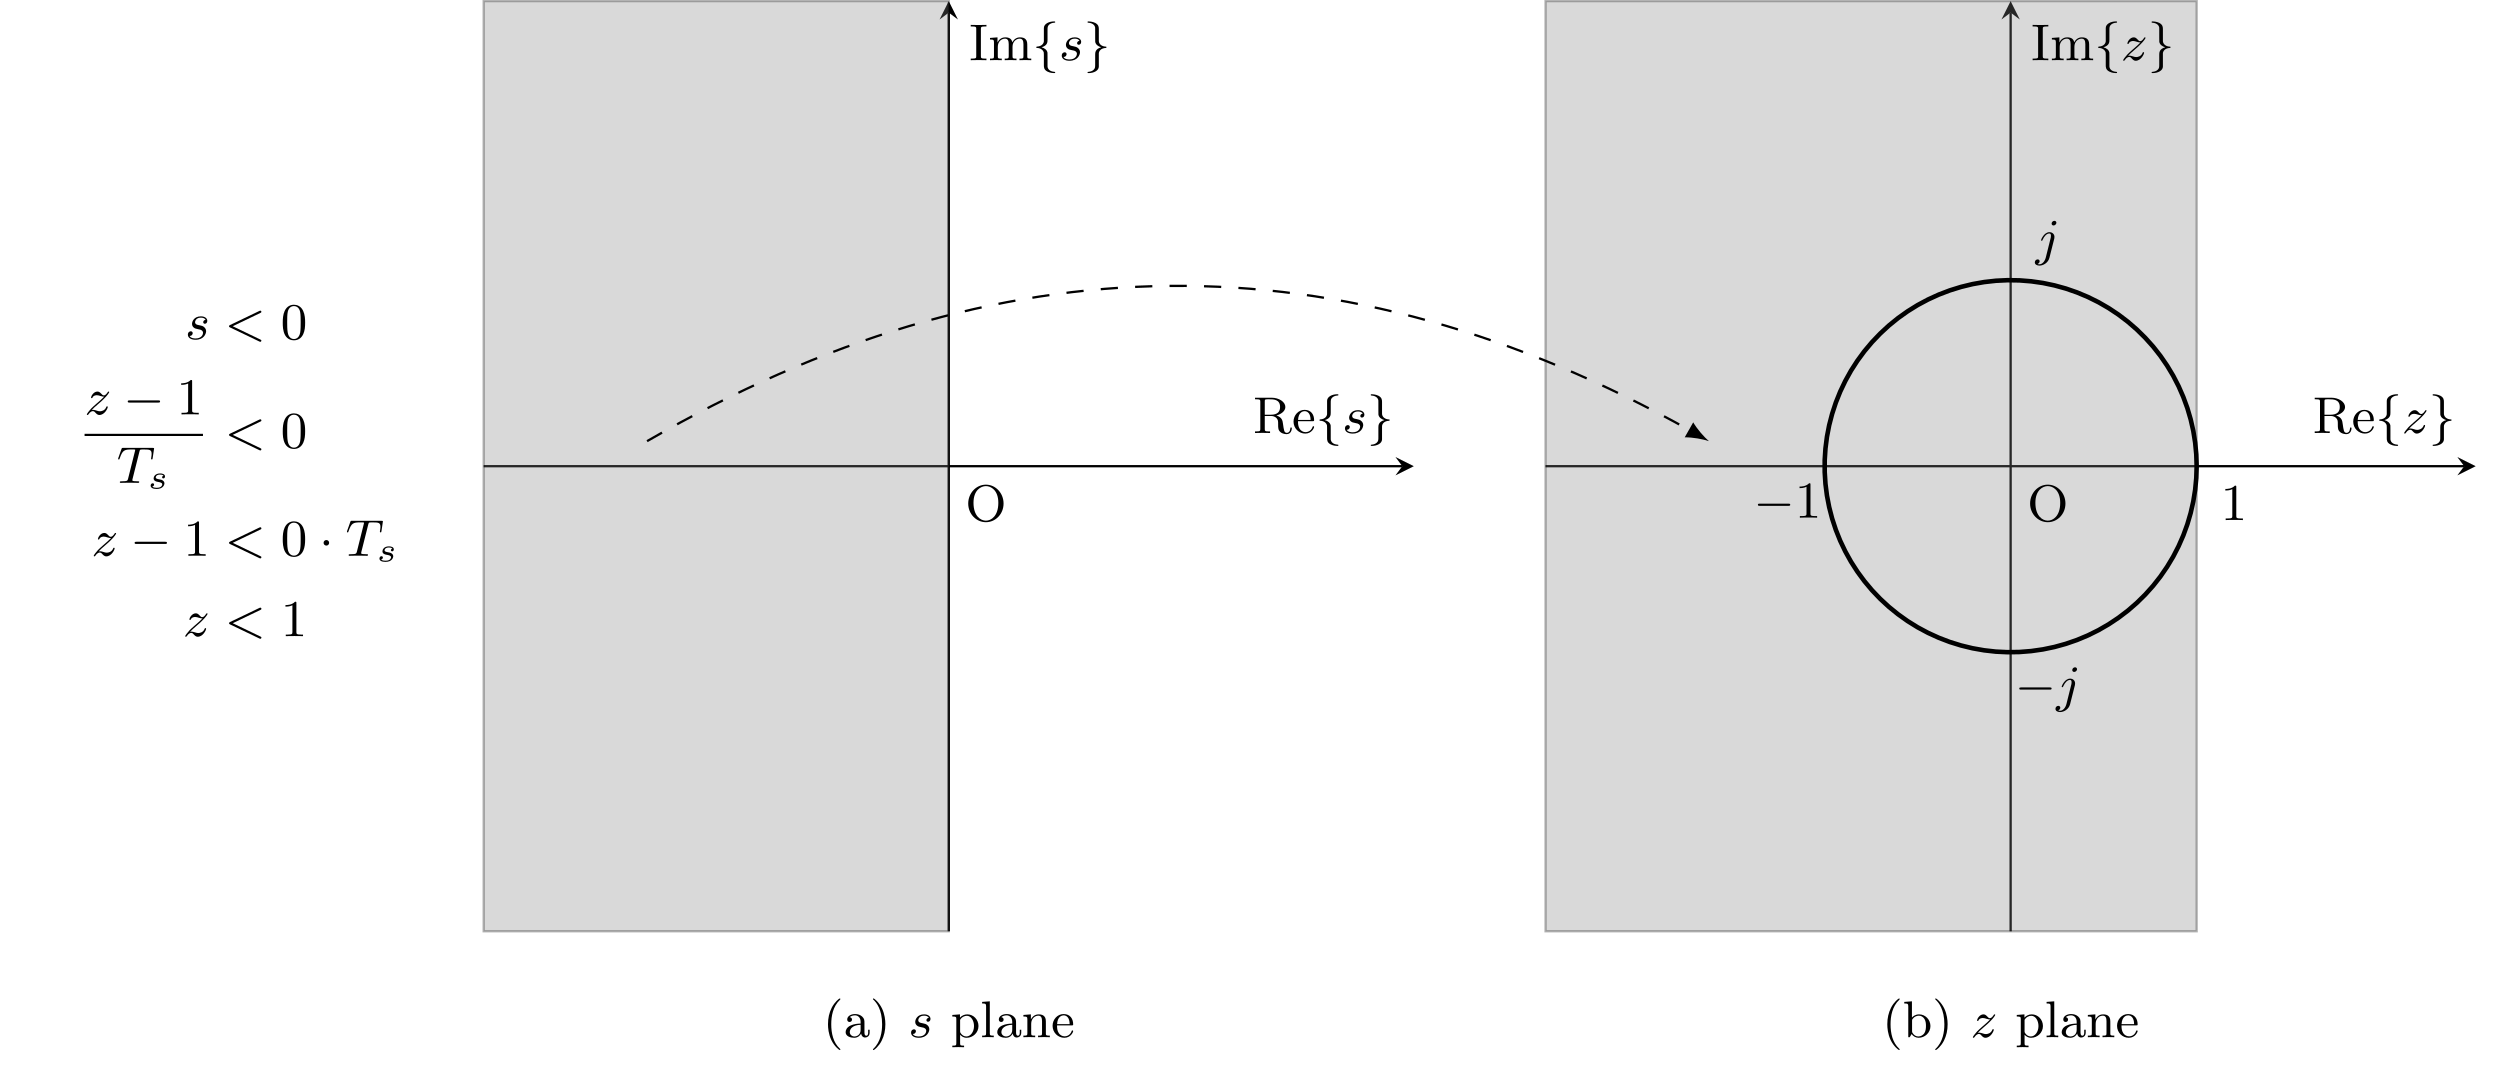 <?xml version="1.0" encoding="UTF-8"?>
<svg xmlns="http://www.w3.org/2000/svg" xmlns:xlink="http://www.w3.org/1999/xlink" width="865.387pt" height="371.063pt" viewBox="0 0 865.387 371.063" version="1.2">
<defs>
<g>
<symbol overflow="visible" id="glyph0-0">
<path style="stroke:none;" d=""/>
</symbol>
<symbol overflow="visible" id="glyph0-1">
<path style="stroke:none;" d="M 7.109 -6.688 C 6.328 -6.625 6.266 -6.016 6.266 -5.891 C 6.266 -5.578 6.5 -5.344 6.828 -5.344 C 7.328 -5.344 7.672 -5.766 7.672 -6.344 C 7.672 -7.25 6.797 -7.906 5.469 -7.906 C 3.078 -7.906 2.391 -6.125 2.391 -5.297 C 2.391 -4.609 2.734 -4.266 2.969 -4.047 C 3.328 -3.703 3.812 -3.594 4.453 -3.469 C 5.266 -3.312 5.438 -3.281 5.766 -3.047 C 6.047 -2.828 6.203 -2.547 6.203 -2.172 C 6.203 -1.703 5.781 -0.25 3.609 -0.25 C 3.203 -0.25 1.953 -0.297 1.562 -1.125 C 2.453 -1.125 2.625 -1.844 2.625 -2.094 C 2.625 -2.625 2.141 -2.734 1.953 -2.734 C 1.625 -2.734 0.953 -2.484 0.953 -1.562 C 0.953 -0.453 2.078 0.203 3.594 0.203 C 6.609 0.203 7.266 -2 7.266 -2.766 C 7.266 -3.453 6.891 -3.875 6.672 -4.094 C 6.203 -4.578 5.641 -4.688 5.016 -4.812 C 4.797 -4.859 4.406 -4.938 4.344 -4.953 C 3.75 -5.078 3.438 -5.438 3.438 -5.891 C 3.438 -6.078 3.562 -6.656 4.062 -7.047 C 4.562 -7.438 5.234 -7.453 5.469 -7.453 C 6.094 -7.453 6.828 -7.266 7.109 -6.688 Z M 7.109 -6.688 "/>
</symbol>
<symbol overflow="visible" id="glyph0-2">
<path style="stroke:none;" d="M 12.375 -9.078 C 12.547 -9.141 12.734 -9.25 12.734 -9.484 C 12.734 -9.672 12.594 -9.875 12.344 -9.875 C 12.328 -9.875 12.234 -9.875 12.016 -9.766 L 1.891 -4.906 C 1.734 -4.828 1.531 -4.719 1.531 -4.484 C 1.531 -4.234 1.703 -4.156 1.891 -4.062 L 11.984 0.781 C 12.234 0.906 12.312 0.906 12.344 0.906 C 12.625 0.906 12.734 0.656 12.734 0.531 C 12.734 0.297 12.609 0.234 12.422 0.141 L 2.812 -4.484 Z M 12.375 -9.078 "/>
</symbol>
<symbol overflow="visible" id="glyph0-3">
<path style="stroke:none;" d="M 2.484 -1.516 C 2.859 -1.969 3.844 -2.859 4.609 -3.5 C 5.938 -4.641 6.344 -5.031 6.578 -5.281 C 8.047 -6.688 8.531 -7.609 8.531 -7.703 C 8.531 -7.734 8.531 -7.906 8.297 -7.906 C 8.141 -7.906 8.109 -7.859 8.016 -7.703 C 7.781 -7.359 7.297 -6.578 6.688 -6.578 C 6.328 -6.578 6.094 -6.781 5.688 -7.25 C 5.266 -7.703 4.922 -7.906 4.453 -7.906 C 3.078 -7.906 2.234 -6.266 2.234 -5.812 C 2.234 -5.766 2.266 -5.625 2.469 -5.625 C 2.641 -5.625 2.703 -5.719 2.719 -5.781 C 3.062 -6.641 4.109 -6.641 4.266 -6.641 C 4.672 -6.641 5.094 -6.516 5.5 -6.375 C 6.203 -6.141 6.516 -6.141 6.781 -6.141 C 6.219 -5.516 5.219 -4.656 4.094 -3.688 C 3.203 -2.922 2.641 -2.375 2.25 -1.984 C 1.594 -1.281 0.781 -0.203 0.781 0 C 0.781 0.125 0.875 0.203 1.016 0.203 C 1.188 0.203 1.219 0.125 1.312 0.016 C 2 -1.062 2.672 -1.125 2.859 -1.125 C 3.312 -1.125 3.562 -0.859 3.953 -0.391 C 4.359 0.047 4.766 0.203 5.109 0.203 C 6.953 0.203 8.031 -2.094 8.031 -2.578 C 8.031 -2.734 7.906 -2.797 7.781 -2.797 C 7.609 -2.797 7.562 -2.672 7.531 -2.594 C 7.047 -1.266 5.781 -1.078 5.312 -1.078 C 4.969 -1.078 4.609 -1.156 4.078 -1.344 C 3.719 -1.453 3.297 -1.578 2.922 -1.578 C 2.734 -1.578 2.562 -1.531 2.484 -1.516 Z M 2.484 -1.516 "/>
</symbol>
<symbol overflow="visible" id="glyph0-4">
<path style="stroke:none;" d="M 7.859 -10.891 C 7.969 -11.281 8 -11.469 8.297 -11.516 C 8.438 -11.562 9.016 -11.562 9.391 -11.562 C 11.453 -11.562 12.062 -11.438 12.062 -10.031 C 12.062 -9.797 12.062 -9.531 11.891 -8.484 L 11.875 -8.344 C 11.875 -8.219 11.953 -8.094 12.125 -8.094 C 12.344 -8.094 12.375 -8.25 12.422 -8.516 L 12.875 -11.609 C 12.906 -11.703 12.922 -11.812 12.922 -11.859 C 12.922 -12.109 12.734 -12.109 12.391 -12.109 L 2.219 -12.109 C 1.797 -12.109 1.766 -12.094 1.641 -11.75 L 0.531 -8.609 C 0.469 -8.375 0.469 -8.344 0.469 -8.312 C 0.469 -8.234 0.516 -8.094 0.703 -8.094 C 0.891 -8.094 0.938 -8.188 1.031 -8.516 C 2.016 -11.312 2.578 -11.562 5.172 -11.562 L 5.875 -11.562 C 6.375 -11.562 6.375 -11.5 6.375 -11.359 C 6.375 -11.25 6.328 -11.125 6.297 -10.984 L 3.906 -1.406 C 3.734 -0.766 3.688 -0.547 1.797 -0.547 C 1.219 -0.547 1.062 -0.547 1.062 -0.234 C 1.062 0 1.281 0 1.359 0 C 1.828 0 2.344 -0.031 2.828 -0.031 C 3.328 -0.031 3.844 -0.047 4.344 -0.047 C 5.141 -0.047 5.172 -0.047 5.828 -0.031 C 6.062 -0.031 7.25 0 7.391 0 C 7.547 0 7.766 0 7.766 -0.328 C 7.766 -0.547 7.609 -0.547 7.156 -0.547 C 6.703 -0.547 6.5 -0.547 6.016 -0.594 C 5.594 -0.641 5.391 -0.656 5.391 -0.969 C 5.391 -1.062 5.422 -1.203 5.453 -1.328 Z M 7.859 -10.891 "/>
</symbol>
<symbol overflow="visible" id="glyph0-5">
<path style="stroke:none;" d="M 7.234 -11.156 C 7.234 -11.5 6.984 -11.828 6.547 -11.828 C 6.078 -11.828 5.578 -11.422 5.578 -10.875 C 5.578 -10.438 5.922 -10.219 6.25 -10.219 C 6.797 -10.219 7.234 -10.734 7.234 -11.156 Z M 3.578 0.828 C 3.203 2.344 2.25 3.219 1.359 3.219 C 0.984 3.219 0.938 3.188 0.719 3.109 C 1.062 2.984 1.438 2.609 1.438 2.172 C 1.438 1.766 1.125 1.516 0.75 1.516 C 0.25 1.516 -0.234 1.938 -0.234 2.547 C -0.234 3.312 0.547 3.672 1.375 3.672 C 2.672 3.672 4.391 2.719 4.828 0.953 L 6.5 -5.672 C 6.562 -5.953 6.562 -6.219 6.562 -6.25 C 6.562 -7.234 5.828 -7.906 4.828 -7.906 C 2.969 -7.906 1.922 -5.344 1.922 -5.156 C 1.922 -4.984 2.047 -4.938 2.172 -4.938 C 2.344 -4.938 2.359 -4.984 2.5 -5.328 C 3 -6.469 3.859 -7.453 4.797 -7.453 C 5.328 -7.453 5.344 -6.953 5.344 -6.641 C 5.344 -6.625 5.344 -6.281 5.297 -6.062 Z M 3.578 0.828 "/>
</symbol>
<symbol overflow="visible" id="glyph1-0">
<path style="stroke:none;" d=""/>
</symbol>
<symbol overflow="visible" id="glyph1-1">
<path style="stroke:none;" d="M 8.469 -5.719 C 8.469 -6.922 8.406 -8.469 7.781 -9.797 C 7 -11.484 5.641 -11.922 4.594 -11.922 C 3.531 -11.922 2.172 -11.484 1.375 -9.766 C 0.812 -8.531 0.719 -7.078 0.719 -5.719 C 0.719 -4.562 0.75 -2.828 1.516 -1.406 C 2.359 0.109 3.75 0.391 4.578 0.391 C 5.75 0.391 7.062 -0.109 7.812 -1.75 C 8.359 -2.953 8.469 -4.297 8.469 -5.719 Z M 4.594 -0.047 C 4.062 -0.047 2.766 -0.297 2.438 -2.328 C 2.25 -3.375 2.25 -4.922 2.25 -5.938 C 2.25 -7.156 2.25 -8.562 2.469 -9.547 C 2.828 -11.141 3.969 -11.469 4.578 -11.469 C 5.266 -11.469 6.391 -11.109 6.734 -9.453 C 6.922 -8.469 6.922 -7.062 6.922 -5.938 C 6.922 -4.828 6.922 -3.328 6.75 -2.266 C 6.375 -0.234 5.047 -0.047 4.594 -0.047 Z M 4.594 -0.047 "/>
</symbol>
<symbol overflow="visible" id="glyph1-2">
<path style="stroke:none;" d="M 5.438 -11.438 C 5.438 -11.875 5.422 -11.922 4.969 -11.922 C 3.859 -10.766 2.219 -10.766 1.656 -10.766 L 1.656 -10.219 C 2 -10.219 3.094 -10.219 4.062 -10.688 L 4.062 -1.438 C 4.062 -0.766 4 -0.547 2.344 -0.547 L 1.766 -0.547 L 1.766 0 C 2.422 -0.047 4 -0.047 4.734 -0.047 C 5.469 -0.047 7.078 -0.047 7.734 0 L 7.734 -0.547 L 7.156 -0.547 C 5.5 -0.547 5.438 -0.766 5.438 -1.438 Z M 5.438 -11.438 "/>
</symbol>
<symbol overflow="visible" id="glyph1-3">
<path style="stroke:none;" d="M 13.25 -6.062 C 13.25 -9.719 10.484 -12.609 7.141 -12.609 C 3.797 -12.609 1.016 -9.703 1.016 -6.062 C 1.016 -2.438 3.812 0.391 7.141 0.391 C 10.469 0.391 13.25 -2.438 13.25 -6.062 Z M 7.141 -0.141 C 5.328 -0.141 2.844 -1.719 2.844 -6.328 C 2.844 -10.703 5.406 -12.109 7.141 -12.109 C 8.875 -12.109 11.438 -10.703 11.438 -6.328 C 11.438 -1.719 8.953 -0.141 7.141 -0.141 Z M 7.141 -0.141 "/>
</symbol>
<symbol overflow="visible" id="glyph1-4">
<path style="stroke:none;" d="M 6.094 4.266 C 6.094 4.172 6.047 4.109 5.938 3.984 C 3.625 1.875 2.938 -1.344 2.938 -4.469 C 2.938 -7.25 3.469 -10.609 6 -13 C 6.062 -13.078 6.094 -13.125 6.094 -13.219 C 6.094 -13.344 6.016 -13.422 5.891 -13.422 C 5.672 -13.422 4.062 -12.125 3.094 -10.188 C 2.234 -8.469 1.812 -6.625 1.812 -4.484 C 1.812 -3.203 1.969 -1.156 2.953 0.953 C 4 3.156 5.672 4.453 5.891 4.453 C 6.016 4.453 6.094 4.391 6.094 4.266 Z M 6.094 4.266 "/>
</symbol>
<symbol overflow="visible" id="glyph1-5">
<path style="stroke:none;" d="M 6.125 -1.281 C 6.203 -0.531 6.734 0.109 7.5 0.109 C 7.938 0.109 9.078 -0.156 9.078 -1.594 L 9.078 -2.594 L 8.562 -2.594 L 8.562 -1.609 C 8.562 -1.406 8.562 -0.516 7.922 -0.516 C 7.281 -0.516 7.281 -1.375 7.281 -1.656 L 7.281 -4.797 C 7.281 -5.812 7.281 -6.422 6.469 -7.156 C 5.812 -7.75 4.953 -8.016 4.062 -8.016 C 2.562 -8.016 1.312 -7.266 1.312 -6.125 C 1.312 -5.562 1.688 -5.266 2.141 -5.266 C 2.625 -5.266 2.969 -5.625 2.969 -6.078 C 2.969 -6.859 2.188 -6.938 2.172 -6.938 C 2.641 -7.406 3.5 -7.562 4.031 -7.562 C 4.938 -7.562 5.953 -6.891 5.953 -5.312 L 5.953 -4.719 C 4.984 -4.688 3.656 -4.594 2.453 -4.031 C 1.156 -3.406 0.766 -2.469 0.766 -1.75 C 0.766 -0.281 2.5 0.203 3.703 0.203 C 5.188 0.203 5.875 -0.781 6.125 -1.281 Z M 5.953 -2.516 C 5.953 -0.781 4.609 -0.25 3.828 -0.25 C 2.984 -0.25 2.203 -0.859 2.203 -1.75 C 2.203 -2.938 3.219 -4.188 5.953 -4.297 Z M 5.953 -2.516 "/>
</symbol>
<symbol overflow="visible" id="glyph1-6">
<path style="stroke:none;" d="M 5.328 -4.484 C 5.328 -5.953 5.109 -7.922 4.188 -9.906 C 3.125 -12.109 1.469 -13.422 1.25 -13.422 C 1.078 -13.422 1.031 -13.281 1.031 -13.219 C 1.031 -13.125 1.078 -13.078 1.203 -12.953 C 2.234 -12.016 4.203 -9.594 4.203 -4.484 C 4.203 -1.938 3.734 1.625 1.141 4.047 C 1.109 4.094 1.031 4.172 1.031 4.266 C 1.031 4.312 1.078 4.453 1.25 4.453 C 1.469 4.453 3.078 3.172 4.047 1.219 C 4.906 -0.5 5.328 -2.344 5.328 -4.484 Z M 5.328 -4.484 "/>
</symbol>
<symbol overflow="visible" id="glyph1-7">
<path style="stroke:none;" d="M 3.234 -6.016 C 3.844 -7.047 4.828 -7.406 5.578 -7.406 C 6.984 -7.406 8.047 -5.797 8.047 -3.859 C 8.047 -1.828 6.828 -0.25 5.391 -0.25 C 4.578 -0.25 3.906 -0.719 3.469 -1.344 C 3.234 -1.703 3.234 -1.734 3.234 -2.078 Z M 3.234 -0.859 C 3.703 -0.391 4.312 0.203 5.5 0.203 C 7.625 0.203 9.594 -1.516 9.594 -3.859 C 9.594 -6.125 7.844 -7.906 5.719 -7.906 C 4.766 -7.906 3.859 -7.516 3.188 -6.781 L 3.188 -7.906 L 0.531 -7.703 L 0.531 -7.156 C 1.812 -7.156 1.922 -7.047 1.922 -6.281 L 1.922 2.094 C 1.922 2.922 1.719 2.922 0.531 2.922 L 0.531 3.469 C 1.375 3.438 1.719 3.422 2.578 3.422 C 3.438 3.422 3.672 3.438 4.609 3.469 L 4.609 2.922 C 3.438 2.922 3.234 2.922 3.234 2.094 Z M 3.234 -0.859 "/>
</symbol>
<symbol overflow="visible" id="glyph1-8">
<path style="stroke:none;" d="M 3.297 -12.422 L 0.641 -12.219 L 0.641 -11.672 C 1.859 -11.672 2.016 -11.547 2.016 -10.656 L 2.016 -1.375 C 2.016 -0.547 1.828 -0.547 0.641 -0.547 L 0.641 0 C 1.484 -0.031 1.828 -0.047 2.641 -0.047 C 3.484 -0.047 3.797 -0.031 4.672 0 L 4.672 -0.547 C 3.484 -0.547 3.297 -0.547 3.297 -1.375 Z M 3.297 -12.422 "/>
</symbol>
<symbol overflow="visible" id="glyph1-9">
<path style="stroke:none;" d="M 3.328 -4.641 C 3.328 -6.531 4.672 -7.453 5.797 -7.453 C 6.859 -7.453 7.078 -6.578 7.078 -5.516 L 7.078 -1.375 C 7.078 -0.547 6.891 -0.547 5.703 -0.547 L 5.703 0 C 6.547 -0.031 6.891 -0.047 7.75 -0.047 C 8.609 -0.047 8.844 -0.031 9.781 0 L 9.781 -0.547 C 8.875 -0.547 8.422 -0.547 8.406 -1.109 L 8.406 -4.547 C 8.406 -6.031 8.406 -6.547 7.906 -7.172 C 7.5 -7.672 6.812 -7.906 5.922 -7.906 C 4.266 -7.906 3.484 -6.672 3.234 -6.172 L 3.219 -6.172 L 3.219 -7.906 L 0.625 -7.703 L 0.625 -7.156 C 1.844 -7.156 2 -7.031 2 -6.156 L 2 -1.375 C 2 -0.547 1.812 -0.547 0.625 -0.547 L 0.625 0 C 1.469 -0.031 1.812 -0.047 2.672 -0.047 C 3.531 -0.047 3.75 -0.031 4.703 0 L 4.703 -0.547 C 3.531 -0.547 3.328 -0.547 3.328 -1.375 Z M 3.328 -4.641 "/>
</symbol>
<symbol overflow="visible" id="glyph1-10">
<path style="stroke:none;" d="M 7.156 -4.094 C 7.547 -4.094 7.641 -4.094 7.641 -4.469 C 7.641 -6.312 6.641 -8.016 4.344 -8.016 C 2.203 -8.016 0.516 -6.156 0.516 -3.938 C 0.516 -1.594 2.391 0.203 4.578 0.203 C 6.766 0.203 7.641 -1.719 7.641 -2.125 C 7.641 -2.25 7.547 -2.359 7.391 -2.359 C 7.203 -2.359 7.156 -2.234 7.141 -2.172 C 6.531 -0.344 4.938 -0.297 4.672 -0.297 C 3.812 -0.297 3.078 -0.781 2.672 -1.391 C 2.078 -2.266 2.062 -3.344 2.062 -4.094 Z M 2.078 -4.531 C 2.234 -7.281 3.844 -7.562 4.344 -7.562 C 5.328 -7.562 6.406 -6.812 6.422 -4.531 Z M 2.078 -4.531 "/>
</symbol>
<symbol overflow="visible" id="glyph1-11">
<path style="stroke:none;" d="M 4.094 -6.328 L 4.094 -10.938 C 4.094 -11.391 4.125 -11.562 4.469 -11.625 C 4.641 -11.672 5.203 -11.672 5.578 -11.672 C 7.125 -11.672 9.391 -11.672 9.391 -9 C 9.391 -7.453 8.609 -6.328 6.172 -6.328 Z M 8.125 -6.062 C 9.828 -6.547 11.219 -7.609 11.219 -9 C 11.219 -10.766 9.047 -12.219 6.422 -12.219 L 0.719 -12.219 L 0.719 -11.672 L 1.125 -11.672 C 2.5 -11.672 2.547 -11.469 2.547 -10.812 L 2.547 -1.406 C 2.547 -0.75 2.5 -0.547 1.125 -0.547 L 0.719 -0.547 L 0.719 0 C 1.562 -0.047 2.453 -0.047 3.312 -0.047 C 4.172 -0.047 5.062 -0.047 5.922 0 L 5.922 -0.547 L 5.516 -0.547 C 4.125 -0.547 4.094 -0.75 4.094 -1.406 L 4.094 -5.891 L 6.25 -5.891 C 7.531 -5.891 8.109 -5.203 8.172 -5.141 C 8.719 -4.469 8.719 -4.203 8.719 -2.938 C 8.719 -1.734 8.719 -0.953 9.578 -0.266 C 10.406 0.391 11.484 0.391 11.688 0.391 C 13.188 0.391 13.453 -1.156 13.453 -1.594 C 13.453 -1.703 13.453 -1.922 13.203 -1.922 C 12.969 -1.922 12.969 -1.75 12.953 -1.609 C 12.859 -0.484 12.312 -0.047 11.75 -0.047 C 11.188 -0.047 10.984 -0.406 10.844 -0.719 C 10.688 -1.109 10.516 -2.328 10.406 -3.125 C 10.266 -4.234 10.109 -5.438 8.125 -6.062 Z M 8.125 -6.062 "/>
</symbol>
<symbol overflow="visible" id="glyph1-12">
<path style="stroke:none;" d="M 4.109 -10.812 C 4.109 -11.453 4.156 -11.672 5.578 -11.672 L 6.031 -11.672 L 6.031 -12.219 C 5.297 -12.172 4.078 -12.172 3.312 -12.172 C 2.547 -12.172 1.328 -12.172 0.594 -12.219 L 0.594 -11.672 L 1.031 -11.672 C 2.469 -11.672 2.5 -11.453 2.5 -10.812 L 2.5 -1.406 C 2.5 -0.766 2.469 -0.547 1.031 -0.547 L 0.594 -0.547 L 0.594 0 C 1.328 -0.047 2.547 -0.047 3.312 -0.047 C 4.078 -0.047 5.297 -0.047 6.031 0 L 6.031 -0.547 L 5.578 -0.547 C 4.156 -0.547 4.109 -0.766 4.109 -1.406 Z M 4.109 -10.812 "/>
</symbol>
<symbol overflow="visible" id="glyph1-13">
<path style="stroke:none;" d="M 3.328 -4.641 C 3.328 -6.562 4.719 -7.453 5.797 -7.453 C 6.781 -7.453 7.109 -6.766 7.109 -5.516 L 7.109 -1.375 C 7.109 -0.547 6.906 -0.547 5.719 -0.547 L 5.719 0 C 6.562 -0.031 6.906 -0.047 7.766 -0.047 C 8.625 -0.047 8.859 -0.031 9.797 0 L 9.797 -0.547 C 8.625 -0.547 8.422 -0.547 8.422 -1.375 L 8.422 -4.641 C 8.422 -6.562 9.828 -7.453 10.891 -7.453 C 11.875 -7.453 12.203 -6.766 12.203 -5.516 L 12.203 -1.375 C 12.203 -0.547 12 -0.547 10.828 -0.547 L 10.828 0 C 11.672 -0.031 12 -0.047 12.859 -0.047 C 13.719 -0.047 13.953 -0.031 14.906 0 L 14.906 -0.547 C 13.984 -0.547 13.547 -0.547 13.531 -1.109 L 13.531 -4.547 C 13.531 -6.094 13.531 -6.609 12.938 -7.266 C 12.562 -7.688 11.844 -7.906 11.016 -7.906 C 9.734 -7.906 8.859 -7.156 8.359 -6.203 C 8.141 -7.266 7.422 -7.906 5.922 -7.906 C 4.484 -7.906 3.609 -6.984 3.234 -6.156 L 3.219 -6.156 L 3.219 -7.906 L 0.625 -7.703 L 0.625 -7.156 C 1.844 -7.156 2 -7.031 2 -6.156 L 2 -1.375 C 2 -0.547 1.812 -0.547 0.625 -0.547 L 0.625 0 C 1.469 -0.031 1.812 -0.047 2.672 -0.047 C 3.531 -0.047 3.75 -0.031 4.703 0 L 4.703 -0.547 C 3.531 -0.547 3.328 -0.547 3.328 -1.375 Z M 3.328 -4.641 "/>
</symbol>
<symbol overflow="visible" id="glyph1-14">
<path style="stroke:none;" d="M 3.234 -5.703 C 3.234 -6.047 3.234 -6.062 3.438 -6.344 C 4.047 -7.172 4.922 -7.453 5.594 -7.453 C 6.375 -7.453 7.078 -7.031 7.547 -6.281 C 8.016 -5.516 8.047 -4.453 8.047 -3.875 C 8.047 -3.047 7.938 -2.094 7.484 -1.375 C 7.078 -0.812 6.344 -0.25 5.406 -0.25 C 4.594 -0.25 3.922 -0.688 3.484 -1.344 C 3.234 -1.719 3.234 -1.734 3.234 -2.078 Z M 3.078 -1.094 C 3.625 -0.297 4.531 0.203 5.5 0.203 C 7.625 0.203 9.594 -1.516 9.594 -3.859 C 9.594 -6.094 7.812 -7.906 5.672 -7.906 C 4.453 -7.906 3.609 -7.281 3.188 -6.797 L 3.188 -12.422 L 0.531 -12.219 L 0.531 -11.672 C 1.75 -11.672 1.922 -11.547 1.922 -10.656 L 1.922 0 L 2.422 0 Z M 3.078 -1.094 "/>
</symbol>
<symbol overflow="visible" id="glyph2-0">
<path style="stroke:none;" d=""/>
</symbol>
<symbol overflow="visible" id="glyph2-1">
<path style="stroke:none;" d="M 12.078 -4.094 C 12.391 -4.094 12.734 -4.094 12.734 -4.484 C 12.734 -4.859 12.375 -4.859 12.078 -4.859 L 2.203 -4.859 C 1.891 -4.859 1.531 -4.859 1.531 -4.484 C 1.531 -4.094 1.875 -4.094 2.203 -4.094 Z M 12.078 -4.094 "/>
</symbol>
<symbol overflow="visible" id="glyph2-2">
<path style="stroke:none;" d="M 3.5 -4.484 C 3.5 -5.016 3.094 -5.453 2.547 -5.453 C 1.984 -5.453 1.578 -5.016 1.578 -4.484 C 1.578 -3.969 1.984 -3.531 2.547 -3.531 C 3.094 -3.531 3.5 -3.969 3.5 -4.484 Z M 3.5 -4.484 "/>
</symbol>
<symbol overflow="visible" id="glyph2-3">
<path style="stroke:none;" d="M 5.219 -10.312 C 5.219 -11.375 5.219 -11.797 5.812 -12.328 C 6.172 -12.625 6.703 -12.922 7.531 -12.969 C 7.734 -12.984 7.875 -12.984 7.875 -13.188 C 7.875 -13.422 7.703 -13.422 7.484 -13.422 C 5.719 -13.422 3.969 -12.578 3.953 -11.156 L 3.953 -6.578 C 3.938 -5.969 3.422 -4.797 1.531 -4.703 C 1.375 -4.688 1.312 -4.578 1.312 -4.469 C 1.312 -4.266 1.484 -4.234 1.625 -4.234 C 2.875 -4.188 3.734 -3.469 3.922 -2.625 C 3.953 -2.469 3.953 -2.438 3.953 -1.812 L 3.953 1.734 C 3.953 2.438 3.953 3.312 5.203 3.953 C 6.156 4.453 7.281 4.469 7.484 4.469 C 7.703 4.469 7.875 4.469 7.875 4.234 C 7.875 4.047 7.688 4.031 7.609 4.031 C 5.953 3.922 5.406 3.031 5.281 2.547 C 5.219 2.328 5.219 2.297 5.219 1.641 L 5.219 -1.031 C 5.219 -1.562 5.219 -2.438 5.203 -2.594 C 5.031 -3.594 4.156 -4.188 3.156 -4.469 C 5.219 -5.062 5.219 -6.297 5.219 -7.078 Z M 5.219 -10.312 "/>
</symbol>
<symbol overflow="visible" id="glyph2-4">
<path style="stroke:none;" d="M 5.219 -2.359 C 5.234 -2.969 5.766 -4.156 7.641 -4.234 C 7.797 -4.266 7.875 -4.359 7.875 -4.469 C 7.875 -4.688 7.688 -4.703 7.547 -4.703 C 6.297 -4.766 5.438 -5.469 5.266 -6.312 C 5.219 -6.469 5.219 -6.516 5.219 -7.141 L 5.219 -10.688 C 5.219 -11.375 5.219 -12.25 3.969 -12.906 C 3.031 -13.375 1.891 -13.422 1.703 -13.422 C 1.484 -13.422 1.312 -13.422 1.312 -13.188 C 1.312 -12.984 1.484 -12.969 1.578 -12.969 C 3.219 -12.859 3.781 -11.969 3.906 -11.484 C 3.953 -11.266 3.953 -11.234 3.953 -10.594 L 3.953 -7.906 C 3.953 -7.391 3.953 -6.516 3.969 -6.344 C 4.156 -5.344 5.031 -4.766 6.031 -4.469 C 3.953 -3.875 3.953 -2.641 3.953 -1.859 L 3.953 1.359 C 3.953 2.438 3.953 2.844 3.359 3.375 C 3 3.688 2.469 3.969 1.641 4.031 C 1.453 4.047 1.312 4.047 1.312 4.234 C 1.312 4.469 1.484 4.469 1.703 4.469 C 3.453 4.469 5.203 3.625 5.219 2.219 Z M 5.219 -2.359 "/>
</symbol>
<symbol overflow="visible" id="glyph3-0">
<path style="stroke:none;" d=""/>
</symbol>
<symbol overflow="visible" id="glyph3-1">
<path style="stroke:none;" d="M 5.453 -4.484 C 5.109 -4.406 4.969 -4.094 4.969 -3.922 C 4.969 -3.734 5.109 -3.531 5.391 -3.531 C 5.625 -3.531 5.969 -3.703 5.969 -4.203 C 5.969 -5 5.062 -5.25 4.297 -5.25 C 2.469 -5.25 2.031 -4.047 2.031 -3.547 C 2.031 -2.578 3.125 -2.391 3.438 -2.344 C 4.328 -2.188 5.016 -2.047 5.016 -1.469 C 5.016 -1.219 4.812 -0.781 4.391 -0.547 C 3.922 -0.297 3.406 -0.281 3.062 -0.281 C 2.641 -0.281 1.906 -0.328 1.562 -0.719 C 1.984 -0.781 2.188 -1.109 2.188 -1.391 C 2.188 -1.641 2.016 -1.844 1.688 -1.844 C 1.391 -1.844 1 -1.594 1 -1.031 C 1 -0.375 1.656 0.125 3.047 0.125 C 5.281 0.125 5.766 -1.266 5.766 -1.812 C 5.766 -2.203 5.594 -2.484 5.312 -2.719 C 4.938 -3.047 4.5 -3.125 3.922 -3.219 C 3.344 -3.328 2.766 -3.422 2.766 -3.891 C 2.766 -3.906 2.766 -4.859 4.281 -4.859 C 4.578 -4.859 5.172 -4.812 5.453 -4.484 Z M 5.453 -4.484 "/>
</symbol>
</g>
</defs>
<g id="surface1">
<g style="fill:rgb(0%,0%,0%);fill-opacity:1;">
  <use xlink:href="#glyph0-1" x="64.08" y="117.411"/>
</g>
<g style="fill:rgb(0%,0%,0%);fill-opacity:1;">
  <use xlink:href="#glyph0-2" x="77.743" y="117.411"/>
</g>
<g style="fill:rgb(0%,0%,0%);fill-opacity:1;">
  <use xlink:href="#glyph1-1" x="97.157" y="117.411"/>
</g>
<g style="fill:rgb(0%,0%,0%);fill-opacity:1;">
  <use xlink:href="#glyph0-3" x="29.274" y="143.447"/>
</g>
<g style="fill:rgb(0%,0%,0%);fill-opacity:1;">
  <use xlink:href="#glyph2-1" x="42.682" y="143.447"/>
</g>
<g style="fill:rgb(0%,0%,0%);fill-opacity:1;">
  <use xlink:href="#glyph1-2" x="61.066" y="143.447"/>
</g>
<path style="fill:none;stroke-width:0.379;stroke-linecap:butt;stroke-linejoin:miter;stroke:rgb(0%,0%,0%);stroke-opacity:1;stroke-miterlimit:10;" d="M -0 -0 L 20.544 -0 " transform="matrix(1.995,0,0,-1.995,29.274,150.543)"/>
<g style="fill:rgb(0%,0%,0%);fill-opacity:1;">
  <use xlink:href="#glyph0-4" x="40.422" y="167.147"/>
</g>
<g style="fill:rgb(0%,0%,0%);fill-opacity:1;">
  <use xlink:href="#glyph3-1" x="51.147" y="169.134"/>
</g>
<g style="fill:rgb(0%,0%,0%);fill-opacity:1;">
  <use xlink:href="#glyph0-2" x="77.75" y="155.016"/>
</g>
<g style="fill:rgb(0%,0%,0%);fill-opacity:1;">
  <use xlink:href="#glyph1-1" x="97.157" y="155.016"/>
</g>
<g style="fill:rgb(0%,0%,0%);fill-opacity:1;">
  <use xlink:href="#glyph0-3" x="31.658" y="192.389"/>
</g>
<g style="fill:rgb(0%,0%,0%);fill-opacity:1;">
  <use xlink:href="#glyph2-1" x="45.066" y="192.389"/>
</g>
<g style="fill:rgb(0%,0%,0%);fill-opacity:1;">
  <use xlink:href="#glyph1-2" x="63.452" y="192.389"/>
</g>
<g style="fill:rgb(0%,0%,0%);fill-opacity:1;">
  <use xlink:href="#glyph0-2" x="77.75" y="192.389"/>
</g>
<g style="fill:rgb(0%,0%,0%);fill-opacity:1;">
  <use xlink:href="#glyph1-1" x="97.157" y="192.389"/>
</g>
<g style="fill:rgb(0%,0%,0%);fill-opacity:1;">
  <use xlink:href="#glyph2-2" x="110.433" y="192.389"/>
</g>
<g style="fill:rgb(0%,0%,0%);fill-opacity:1;">
  <use xlink:href="#glyph0-4" x="119.626" y="192.389"/>
</g>
<g style="fill:rgb(0%,0%,0%);fill-opacity:1;">
  <use xlink:href="#glyph3-1" x="130.351" y="194.376"/>
</g>
<g style="fill:rgb(0%,0%,0%);fill-opacity:1;">
  <use xlink:href="#glyph0-3" x="63.32" y="220.213"/>
</g>
<g style="fill:rgb(0%,0%,0%);fill-opacity:1;">
  <use xlink:href="#glyph0-2" x="77.756" y="220.213"/>
</g>
<g style="fill:rgb(0%,0%,0%);fill-opacity:1;">
  <use xlink:href="#glyph1-2" x="97.157" y="220.213"/>
</g>
<path style="fill:none;stroke-width:0.399;stroke-linecap:butt;stroke-linejoin:miter;stroke:rgb(0%,0%,0%);stroke-opacity:1;stroke-miterlimit:10;" d="M -0.001 80.695 L 159.399 80.695 " transform="matrix(1.995,0,0,-1.995,167.427,322.363)"/>
<path style=" stroke:none;fill-rule:nonzero;fill:rgb(0%,0%,0%);fill-opacity:1;" d="M 489.398 161.379 L 483.039 158.199 L 485.422 161.379 L 483.039 164.559 "/>
<path style="fill:none;stroke-width:0.399;stroke-linecap:butt;stroke-linejoin:miter;stroke:rgb(0%,0%,0%);stroke-opacity:1;stroke-miterlimit:10;" d="M 80.697 -0 L 80.697 159.399 " transform="matrix(1.995,0,0,-1.995,167.427,322.363)"/>
<path style=" stroke:none;fill-rule:nonzero;fill:rgb(0%,0%,0%);fill-opacity:1;" d="M 328.414 0.391 L 325.234 6.754 L 328.414 4.367 L 331.594 6.754 "/>
<path style="fill-rule:nonzero;fill:rgb(50%,50%,50%);fill-opacity:0.3;stroke-width:0.399;stroke-linecap:butt;stroke-linejoin:miter;stroke:rgb(0%,0%,0%);stroke-opacity:0.3;stroke-miterlimit:10;" d="M -0.001 161.393 L 80.697 161.393 L 80.697 -0 L -0.001 -0 Z M -0.001 161.393 " transform="matrix(1.995,0,0,-1.995,167.427,322.363)"/>
<g style="fill:rgb(0%,0%,0%);fill-opacity:1;">
  <use xlink:href="#glyph1-3" x="334.138" y="180.372"/>
</g>
<g style="fill:rgb(0%,0%,0%);fill-opacity:1;">
  <use xlink:href="#glyph1-4" x="284.803" y="359.032"/>
  <use xlink:href="#glyph1-5" x="291.953" y="359.032"/>
  <use xlink:href="#glyph1-6" x="301.145" y="359.032"/>
</g>
<g style="fill:rgb(0%,0%,0%);fill-opacity:1;">
  <use xlink:href="#glyph0-1" x="314.422" y="359.032"/>
</g>
<g style="fill:rgb(0%,0%,0%);fill-opacity:1;">
  <use xlink:href="#glyph1-7" x="329.113" y="359.032"/>
  <use xlink:href="#glyph1-8" x="339.327" y="359.032"/>
  <use xlink:href="#glyph1-5" x="344.434" y="359.032"/>
  <use xlink:href="#glyph1-9" x="353.626" y="359.032"/>
  <use xlink:href="#glyph1-10" x="363.84" y="359.032"/>
</g>
<g style="fill:rgb(0%,0%,0%);fill-opacity:1;">
  <use xlink:href="#glyph1-11" x="433.713" y="149.887"/>
  <use xlink:href="#glyph1-10" x="447.245" y="149.887"/>
</g>
<g style="fill:rgb(0%,0%,0%);fill-opacity:1;">
  <use xlink:href="#glyph2-3" x="455.422" y="149.887"/>
</g>
<g style="fill:rgb(0%,0%,0%);fill-opacity:1;">
  <use xlink:href="#glyph0-1" x="464.615" y="149.887"/>
</g>
<g style="fill:rgb(0%,0%,0%);fill-opacity:1;">
  <use xlink:href="#glyph2-4" x="473.179" y="149.887"/>
</g>
<g style="fill:rgb(0%,0%,0%);fill-opacity:1;">
  <use xlink:href="#glyph1-12" x="335.431" y="20.834"/>
  <use xlink:href="#glyph1-13" x="342.067" y="20.834"/>
</g>
<g style="fill:rgb(0%,0%,0%);fill-opacity:1;">
  <use xlink:href="#glyph2-3" x="357.388" y="20.834"/>
</g>
<g style="fill:rgb(0%,0%,0%);fill-opacity:1;">
  <use xlink:href="#glyph0-1" x="366.58" y="20.834"/>
</g>
<g style="fill:rgb(0%,0%,0%);fill-opacity:1;">
  <use xlink:href="#glyph2-4" x="375.145" y="20.834"/>
</g>
<path style="fill:none;stroke-width:0.399;stroke-linecap:butt;stroke-linejoin:miter;stroke:rgb(0%,0%,0%);stroke-opacity:1;stroke-miterlimit:10;" d="M 0 80.695 L 159.4 80.695 " transform="matrix(1.995,0,0,-1.995,535.003,322.363)"/>
<path style=" stroke:none;fill-rule:nonzero;fill:rgb(0%,0%,0%);fill-opacity:1;" d="M 856.973 161.379 L 850.613 158.199 L 853 161.379 L 850.613 164.559 "/>
<path style="fill:none;stroke-width:0.399;stroke-linecap:butt;stroke-linejoin:miter;stroke:rgb(0%,0%,0%);stroke-opacity:1;stroke-miterlimit:10;" d="M 80.696 -0 L 80.696 159.399 " transform="matrix(1.995,0,0,-1.995,535.003,322.363)"/>
<path style=" stroke:none;fill-rule:nonzero;fill:rgb(0%,0%,0%);fill-opacity:1;" d="M 695.988 0.391 L 692.809 6.754 L 695.988 4.367 L 699.168 6.754 "/>
<path style="fill-rule:nonzero;fill:rgb(50%,50%,50%);fill-opacity:0.3;stroke-width:0.399;stroke-linecap:butt;stroke-linejoin:miter;stroke:rgb(0%,0%,0%);stroke-opacity:0.3;stroke-miterlimit:10;" d="M 0 161.393 L 112.974 161.393 L 112.974 -0 L 0 -0 Z M 0 161.393 " transform="matrix(1.995,0,0,-1.995,535.003,322.363)"/>
<path style="fill:none;stroke-width:0.797;stroke-linecap:butt;stroke-linejoin:miter;stroke:rgb(0%,0%,0%);stroke-opacity:1;stroke-miterlimit:10;" d="M 112.974 80.695 L 112.908 82.743 L 112.714 84.782 L 112.391 86.804 L 111.939 88.802 L 111.363 90.768 L 110.66 92.692 L 109.84 94.568 L 108.902 96.389 L 107.848 98.145 L 106.687 99.833 L 105.422 101.443 L 104.055 102.968 L 102.597 104.405 L 101.05 105.747 L 99.419 106.988 L 97.713 108.122 L 95.939 109.146 L 94.105 110.054 L 92.215 110.847 L 90.281 111.517 L 88.305 112.063 L 86.302 112.484 L 84.273 112.774 L 82.233 112.937 L 80.185 112.97 L 78.139 112.872 L 76.104 112.645 L 74.087 112.289 L 72.096 111.805 L 70.14 111.198 L 68.227 110.468 L 66.363 109.616 L 64.558 108.65 L 62.819 107.57 L 61.149 106.381 L 59.559 105.091 L 58.057 103.701 L 56.641 102.218 L 55.325 100.65 L 54.111 98.999 L 53.003 97.278 L 52.008 95.486 L 51.127 93.638 L 50.366 91.737 L 49.727 89.79 L 49.212 87.809 L 48.825 85.798 L 48.566 83.766 L 48.435 81.721 L 48.435 79.675 L 48.566 77.631 L 48.825 75.598 L 49.212 73.588 L 49.725 71.604 L 50.364 69.658 L 51.125 67.756 L 52.006 65.908 L 53.001 64.116 L 54.109 62.395 L 55.323 60.745 L 56.639 59.176 L 58.053 57.694 L 59.557 56.304 L 61.147 55.013 L 62.815 53.825 L 64.556 52.744 L 66.361 51.777 L 68.225 50.927 L 70.136 50.195 L 72.092 49.588 L 74.083 49.104 L 76.1 48.748 L 78.135 48.52 L 80.181 48.423 L 82.229 48.456 L 84.269 48.618 L 86.298 48.908 L 88.303 49.327 L 90.277 49.874 L 92.213 50.543 L 94.101 51.334 L 95.935 52.243 L 97.711 53.267 L 99.415 54.403 L 101.046 55.642 L 102.593 56.983 L 104.053 58.42 L 105.42 59.946 L 106.685 61.555 L 107.846 63.243 L 108.9 65 L 109.838 66.82 L 110.66 68.696 L 111.361 70.621 L 111.937 72.587 L 112.389 74.584 L 112.714 76.607 L 112.908 78.645 L 112.974 80.693 " transform="matrix(1.995,0,0,-1.995,535.003,322.363)"/>
<g style="fill:rgb(0%,0%,0%);fill-opacity:1;">
  <use xlink:href="#glyph1-2" x="768.661" y="180.022"/>
</g>
<g style="fill:rgb(0%,0%,0%);fill-opacity:1;">
  <use xlink:href="#glyph2-1" x="606.967" y="179.195"/>
</g>
<g style="fill:rgb(0%,0%,0%);fill-opacity:1;">
  <use xlink:href="#glyph1-2" x="621.267" y="179.195"/>
</g>
<g style="fill:rgb(0%,0%,0%);fill-opacity:1;">
  <use xlink:href="#glyph0-5" x="704.595" y="88.27"/>
</g>
<g style="fill:rgb(0%,0%,0%);fill-opacity:1;">
  <use xlink:href="#glyph2-1" x="697.445" y="242.814"/>
</g>
<g style="fill:rgb(0%,0%,0%);fill-opacity:1;">
  <use xlink:href="#glyph0-5" x="711.743" y="242.814"/>
</g>
<g style="fill:rgb(0%,0%,0%);fill-opacity:1;">
  <use xlink:href="#glyph1-3" x="701.714" y="180.37"/>
</g>
<g style="fill:rgb(0%,0%,0%);fill-opacity:1;">
  <use xlink:href="#glyph1-4" x="651.487" y="359.032"/>
  <use xlink:href="#glyph1-14" x="658.637" y="359.032"/>
  <use xlink:href="#glyph1-6" x="668.851" y="359.032"/>
</g>
<g style="fill:rgb(0%,0%,0%);fill-opacity:1;">
  <use xlink:href="#glyph0-3" x="682.128" y="359.032"/>
</g>
<g style="fill:rgb(0%,0%,0%);fill-opacity:1;">
  <use xlink:href="#glyph1-7" x="697.581" y="359.032"/>
  <use xlink:href="#glyph1-8" x="707.794" y="359.032"/>
  <use xlink:href="#glyph1-5" x="712.901" y="359.032"/>
  <use xlink:href="#glyph1-9" x="722.094" y="359.032"/>
  <use xlink:href="#glyph1-10" x="732.308" y="359.032"/>
</g>
<g style="fill:rgb(0%,0%,0%);fill-opacity:1;">
  <use xlink:href="#glyph1-11" x="800.531" y="149.887"/>
  <use xlink:href="#glyph1-10" x="814.063" y="149.887"/>
</g>
<g style="fill:rgb(0%,0%,0%);fill-opacity:1;">
  <use xlink:href="#glyph2-3" x="822.24" y="149.887"/>
</g>
<g style="fill:rgb(0%,0%,0%);fill-opacity:1;">
  <use xlink:href="#glyph0-3" x="831.431" y="149.887"/>
</g>
<g style="fill:rgb(0%,0%,0%);fill-opacity:1;">
  <use xlink:href="#glyph2-4" x="840.755" y="149.887"/>
</g>
<g style="fill:rgb(0%,0%,0%);fill-opacity:1;">
  <use xlink:href="#glyph1-12" x="703.007" y="20.834"/>
  <use xlink:href="#glyph1-13" x="709.643" y="20.834"/>
</g>
<g style="fill:rgb(0%,0%,0%);fill-opacity:1;">
  <use xlink:href="#glyph2-3" x="724.963" y="20.834"/>
</g>
<g style="fill:rgb(0%,0%,0%);fill-opacity:1;">
  <use xlink:href="#glyph0-3" x="734.156" y="20.834"/>
</g>
<g style="fill:rgb(0%,0%,0%);fill-opacity:1;">
  <use xlink:href="#glyph2-4" x="743.479" y="20.834"/>
</g>
<path style="fill:none;stroke-width:0.399;stroke-linecap:butt;stroke-linejoin:miter;stroke:rgb(0%,0%,0%);stroke-opacity:1;stroke-dasharray:2.989,2.989;stroke-miterlimit:10;" d="M 70.868 85.04 C 132.061 120.369 190.907 120.957 252.022 86.802 " transform="matrix(1.995,0,0,-1.995,82.602,322.363)"/>
<path style=" stroke:none;fill-rule:nonzero;fill:rgb(0%,0%,0%);fill-opacity:1;" d="M 591.559 152.711 C 589.91 151.32 587.504 148.582 586.113 146.195 L 583.172 151.383 C 585.934 151.348 589.52 152.012 591.559 152.711 "/>
</g>
</svg>
